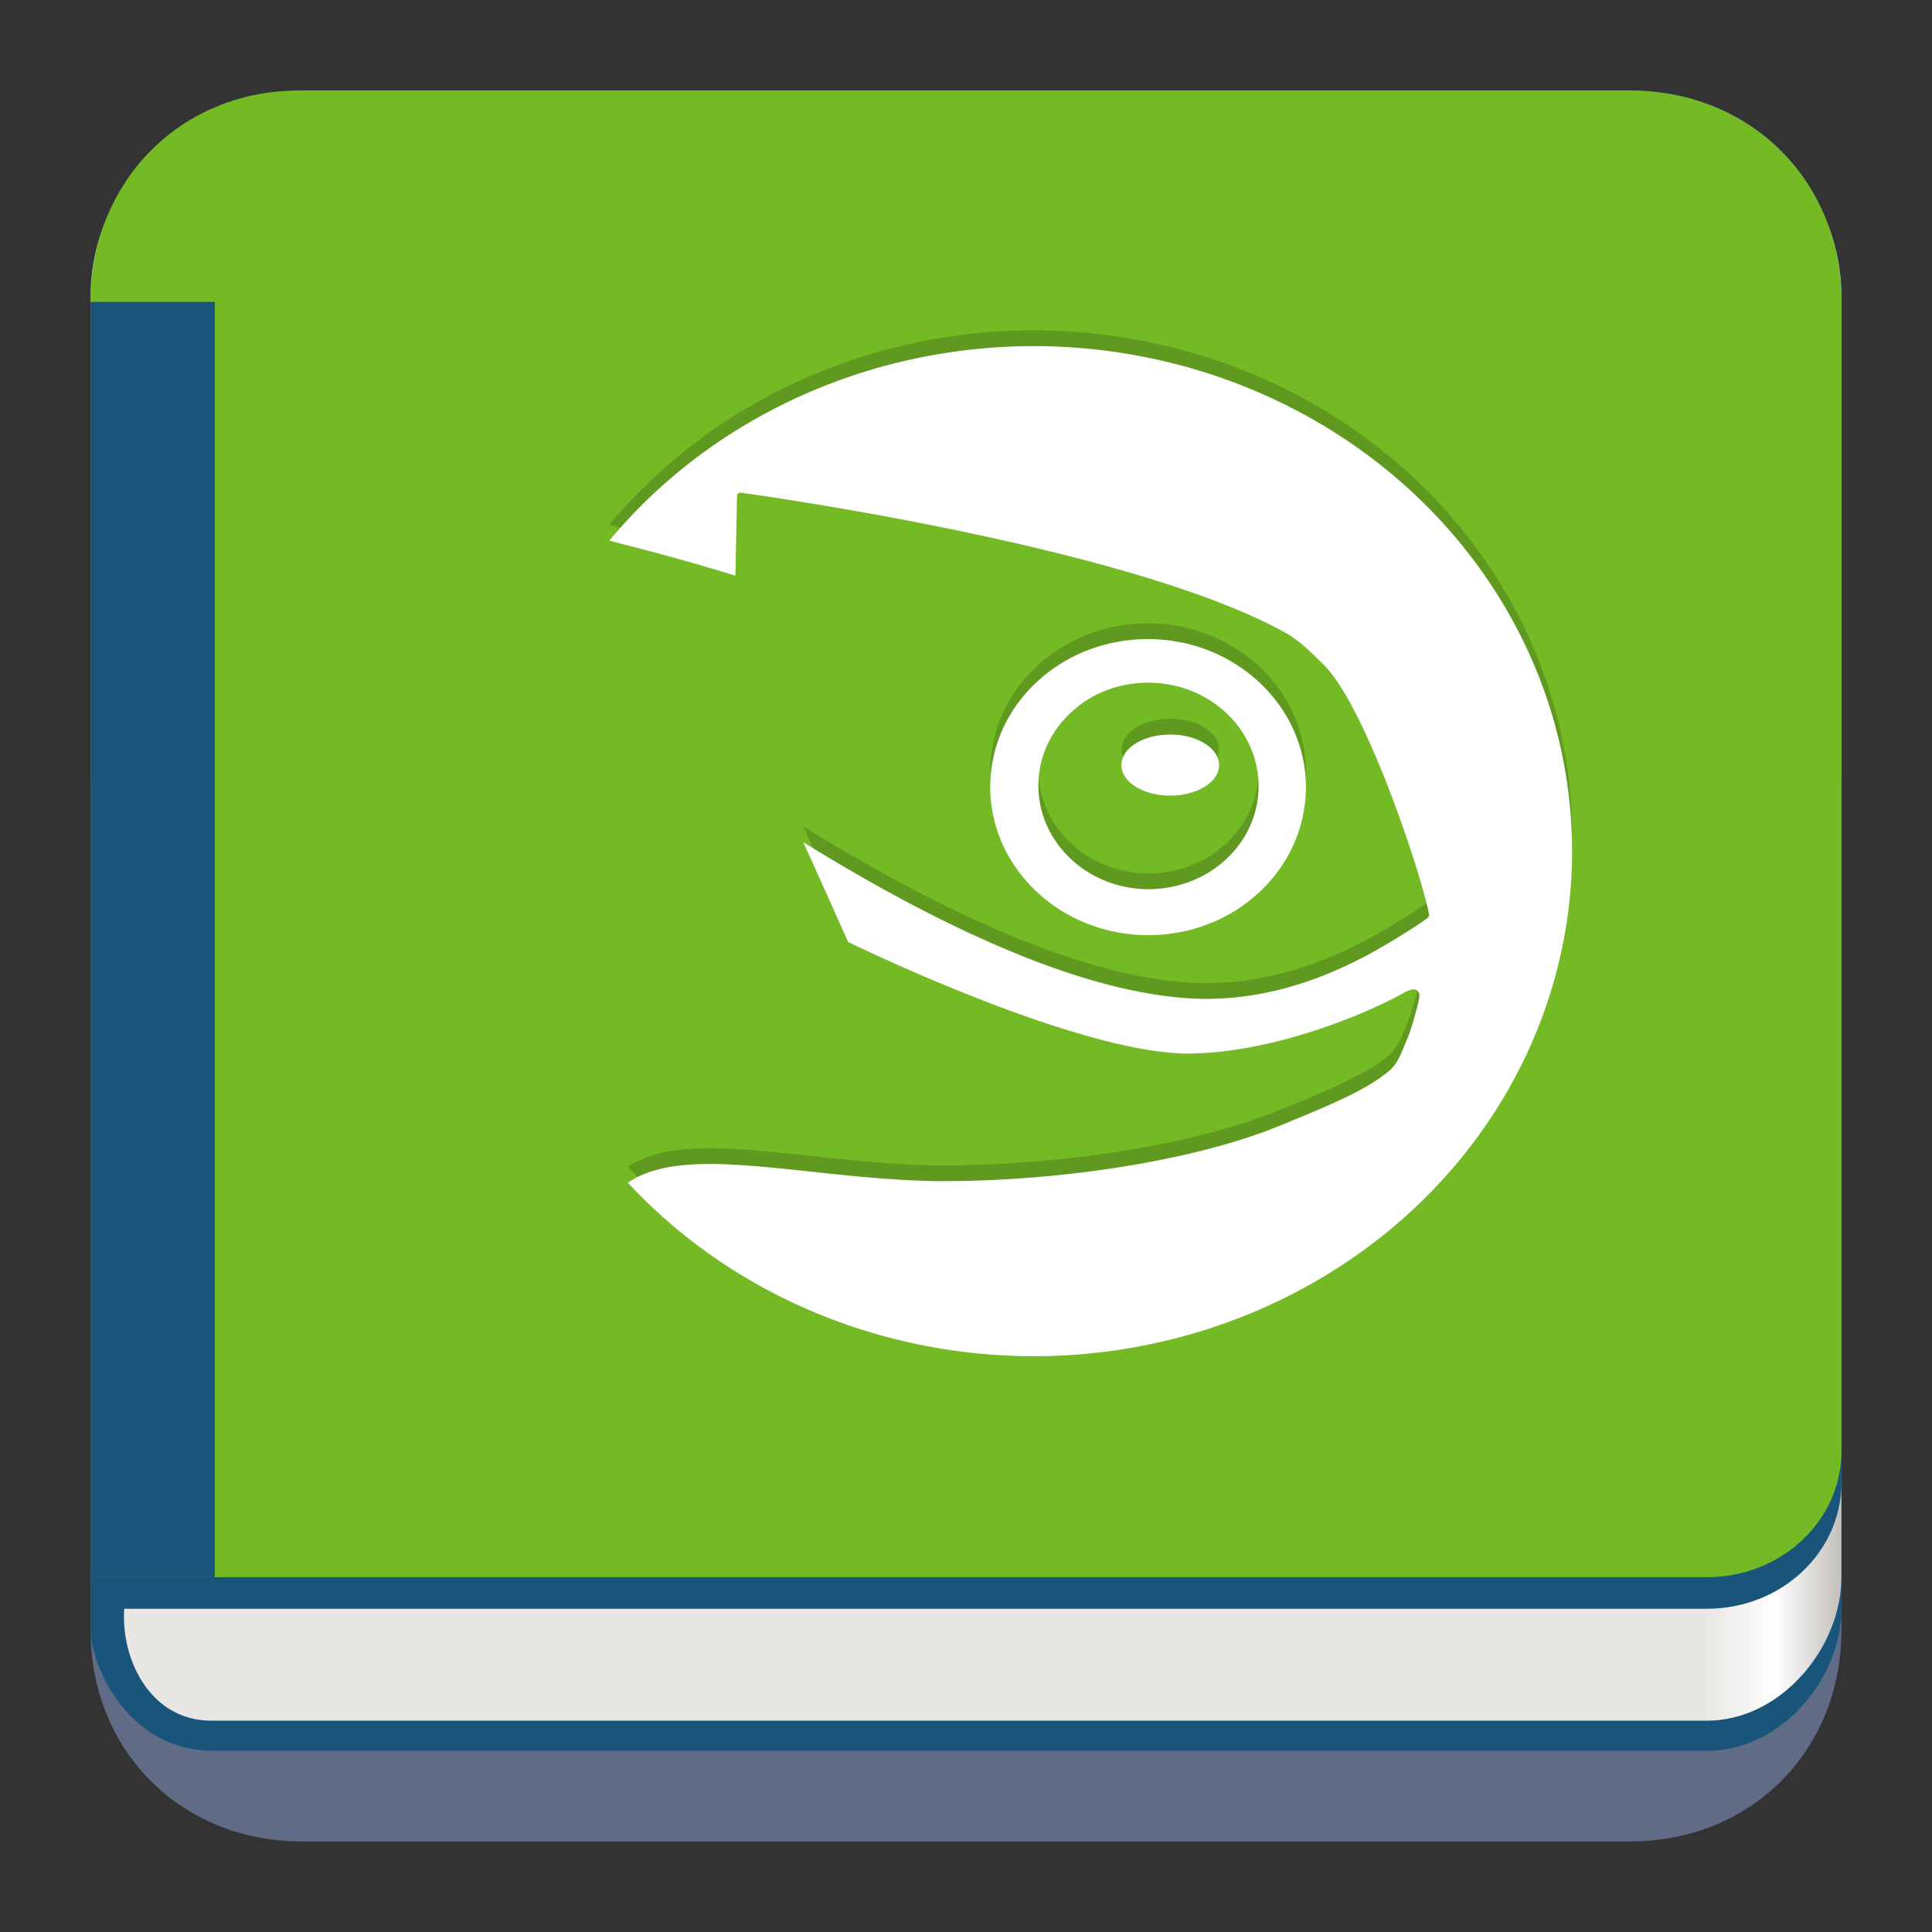 <?xml version="1.0" encoding="UTF-8" standalone="no"?>
<svg
   viewBox="0 0 64 64"
   version="1.1"
   id="svg3796"
   sodipodi:docname="org.opensuse.opensuse_welcome.svg"
   width="64"
   height="64"
   inkscape:version="1.2.1 (9c6d41e410, 2022-07-14)"
   xmlns:inkscape="http://www.inkscape.org/namespaces/inkscape"
   xmlns:sodipodi="http://sodipodi.sourceforge.net/DTD/sodipodi-0.dtd"
   xmlns:xlink="http://www.w3.org/1999/xlink"
   xmlns="http://www.w3.org/2000/svg"
   xmlns:svg="http://www.w3.org/2000/svg">
  <rect x="0" y="0" width="64" height="64" fill="#333333" stroke="none"/>
  <sodipodi:namedview
     id="namedview3798"
     pagecolor="#ffffff"
     bordercolor="#666666"
     borderopacity="1.0"
     inkscape:showpageshadow="2"
     inkscape:pageopacity="0.0"
     inkscape:pagecheckerboard="0"
     inkscape:deskcolor="#d1d1d1"
     showgrid="true"
     inkscape:zoom="5.6568543"
     inkscape:cx="7.6897862"
     inkscape:cy="59.485358"
     inkscape:window-width="1920"
     inkscape:window-height="1002"
     inkscape:window-x="0"
     inkscape:window-y="0"
     inkscape:window-maximized="1"
     inkscape:current-layer="svg3796">
    <inkscape:grid
       type="xygrid"
       id="grid4372" />
  </sodipodi:namedview>
  <defs
     id="defs3778">
    <linearGradient
       id="lg0"
       x1="108"
       y1="106"
       x2="116"
       y2="106"
       gradientUnits="userSpaceOnUse"
       gradientTransform="matrix(0.5,0,0,0.5,-120.569,4.375)">
      <stop
         offset="0"
         stop-color="#e8e7e4"
         id="stop3771" />
      <stop
         offset="0.5"
         stop-color="#ffffff"
         id="stop3773" />
      <stop
         offset="1"
         stop-color="#c2bfba"
         id="stop3775" />
    </linearGradient>
    <linearGradient
       inkscape:collect="always"
       xlink:href="#linearGradient22063-0"
       id="linearGradient22065-6"
       x1="-14"
       y1="6"
       x2="-14"
       y2="-10"
       gradientUnits="userSpaceOnUse"
       gradientTransform="matrix(3.625,0,0,3.625,82.75,39.25)" />
    <linearGradient
       inkscape:collect="always"
       id="linearGradient22063-0">
      <stop
         style="stop-color:#a3be8c;stop-opacity:1;"
         offset="0"
         id="stop22059-6" />
      <stop
         style="stop-color:#8fbcbb;stop-opacity:1;"
         offset="1"
         id="stop22061-2" />
    </linearGradient>
    <linearGradient
       xlink:href="#linearGradient4167"
       id="linearGradient4161"
       x1="-44"
       y1="-24"
       x2="-4"
       y2="-24"
       gradientUnits="userSpaceOnUse"
       gradientTransform="translate(-7.194,-7.935)" />
    <linearGradient
       id="linearGradient4167">
      <stop
         style="stop-color:#009467;stop-opacity:1"
         offset="0"
         id="stop477" />
      <stop
         style="stop-color:#87d770;stop-opacity:1"
         offset="1"
         id="stop479" />
    </linearGradient>
    <linearGradient
       inkscape:collect="always"
       xlink:href="#lg0"
       id="linearGradient4339"
       gradientUnits="userSpaceOnUse"
       gradientTransform="matrix(0.558,0,0,0.523,-3.692,-3.174)"
       x1="108"
       y1="106"
       x2="116"
       y2="106" />
  </defs>
  <path
     d="M 3,10.25 C 3,6.246 6.246,3 10.25,3 H 54 c 4.004,0 7,2.996 7,7 v 44 c 0,4.004 -2.996,7 -7,7 H 10 C 5.996,61 3,58.004 3,54 Z"
     id="path736-7"
     style="fill:#606c86;fill-opacity:1;stroke-width:3.625"
     sodipodi:nodetypes="sssssssss" />
  <path
     d="M 3,9.797 C 3,6.043 6.246,3 10.25,3 h 43.5 C 57.754,3 61,6.043 61,9.797 V 50.578 C 61,54.332 57.754,57.375 53.75,57.375 H 10.25 C 6.246,57.375 3,54.332 3,50.578 Z"
     id="path738-9"
     style="fill:url(#linearGradient22065-6);fill-opacity:1;stroke-width:3.625" />
  <path

     d="m 7.462,21.922 c -2.472,0 -4.462,1.865 -4.462,4.183 L 3,54 c 0,1 1.1,4 4.1,4 H 56.538 C 59.01,58 61,55.61 61,53.292 V 26.105 c 0,-2.317 -1.99,-4.183 -4.462,-4.183 z"
     id="path3780-8"
     style="fill:#19557b;fill-opacity:1;stroke-width:0.54"
     sodipodi:nodetypes="ssccsssss" />
  <path
     fill="url(#lg0)"
     d="m 61,49.11 c 0,2.317 -1.99,4.183 -4.462,4.183 H 4.115 C 4,55 5,57 7,57 H 56.538 C 59.01,57 61,54.564 61,52.247 Z"
     id="path3784-2"
     style="fill:url(#linearGradient4339);stroke-width:0.54"
     sodipodi:nodetypes="csccssc" />
  <path
     fill="#73ba25"
     d="m 3,10 1.38e-5,42.247 H 56.538 C 59.01,52.247 61,50.381 61,48.064 V 10 C 61,6 58,3 54,3 H 9.888 C 6,3 3,6 3,10 Z"
     id="path3786-6"
     style="stroke-width:0.54"
     sodipodi:nodetypes="ccsssscc" />
  <rect
     fill="#19557b"
     width="4.115"
     height="42.247"
     x="3"
     y="10"
     id="rect3790-4"
     style="stroke-width:0.501"
     ry="0" />
  <path
     fill="#5f991f"
     d="m 34.231,10.943 a 17.846,16.731 0 0 0 -14.049,6.446 c 2.177,0.545 3.717,1.014 4.179,1.159 0.007,-0.265 0.054,-2.639 0.054,-2.639 0,0 0.005,-0.054 0.037,-0.083 0.04,-0.037 0.097,-0.026 0.097,-0.026 0.573,0.078 12.793,1.776 17.944,4.59 0.636,0.349 0.95,0.72 1.342,1.096 1.424,1.381 3.305,7.121 3.507,8.305 0.007,0.046 -0.053,0.097 -0.08,0.116 h -5.73e-4 c -0.146,0.107 -0.306,0.218 -0.465,0.318 -1.219,0.767 -4.027,2.609 -7.629,2.308 -3.236,-0.268 -7.464,-2.009 -12.56,-5.157 0.501,1.1 0.995,2.203 1.489,3.306 0.738,0.359 7.862,3.763 11.378,3.696 2.832,-0.055 5.861,-1.35 7.072,-2.034 0,0 0.266,-0.15 0.382,-0.066 0.127,0.092 0.092,0.232 0.062,0.376 -0.075,0.326 -0.244,0.921 -0.36,1.203 l -0.097,0.23 c -0.139,0.348 -0.272,0.672 -0.529,0.872 -0.714,0.608 -1.853,1.093 -3.638,1.82 -2.759,1.132 -7.236,1.851 -11.392,1.826 -1.489,-0.031 -2.927,-0.186 -4.19,-0.324 -2.592,-0.274 -4.701,-0.497 -5.986,0.375 A 17.846,16.731 0 0 0 34.231,44.404 17.846,16.731 0 0 0 52.077,27.673 17.846,16.731 0 0 0 34.231,10.943 Z m 3.981,9.708 c -1.397,-0.042 -2.729,0.42 -3.75,1.314 -1.021,0.891 -1.605,2.105 -1.657,3.414 -0.096,2.7 2.164,4.975 5.042,5.074 1.403,0.044 2.732,-0.418 3.753,-1.317 1.018,-0.888 1.602,-2.103 1.657,-3.411 0.099,-2.697 -2.165,-4.977 -5.045,-5.073 z m -0.044,1.444 c 2.013,0.067 3.589,1.652 3.521,3.539 -0.031,0.91 -0.44,1.753 -1.152,2.379 -0.712,0.623 -1.643,0.946 -2.62,0.919 -2.008,-0.069 -3.584,-1.657 -3.517,-3.544 0.029,-0.913 0.447,-1.757 1.155,-2.379 0.708,-0.623 1.634,-0.946 2.612,-0.913 z m 0.597,1.716 c -0.894,0 -1.617,0.451 -1.617,1.013 0,0.556 0.722,1.01 1.617,1.01 0.894,0 1.619,-0.454 1.619,-1.01 0,-0.561 -0.725,-1.013 -1.619,-1.013 z"
     id="path3792-9"
     style="stroke-width:0.54" />
  <path
     fill="#ffffff"
     d="m 34.231,11.465 a 17.846,16.731 0 0 0 -14.049,6.446 c 2.177,0.545 3.717,1.014 4.179,1.159 0.007,-0.265 0.054,-2.639 0.054,-2.639 0,0 0.005,-0.054 0.037,-0.083 0.04,-0.037 0.097,-0.026 0.097,-0.026 0.573,0.078 12.793,1.776 17.944,4.59 0.636,0.349 0.95,0.72 1.342,1.096 1.424,1.381 3.305,7.121 3.507,8.305 0.007,0.047 -0.053,0.097 -0.08,0.116 h -5.73e-4 c -0.146,0.107 -0.306,0.218 -0.465,0.318 -1.219,0.767 -4.027,2.609 -7.629,2.308 -3.236,-0.268 -7.464,-2.009 -12.56,-5.157 0.501,1.1 0.995,2.203 1.489,3.306 0.738,0.359 7.862,3.763 11.378,3.696 2.832,-0.055 5.861,-1.35 7.072,-2.034 0,0 0.266,-0.15 0.382,-0.066 0.127,0.092 0.092,0.232 0.062,0.376 -0.075,0.326 -0.244,0.921 -0.36,1.203 l -0.097,0.23 c -0.139,0.348 -0.272,0.672 -0.529,0.872 -0.714,0.608 -1.853,1.093 -3.638,1.82 -2.759,1.132 -7.236,1.851 -11.392,1.826 -1.489,-0.031 -2.927,-0.186 -4.19,-0.324 -2.592,-0.274 -4.701,-0.497 -5.986,0.375 A 17.846,16.731 0 0 0 34.231,44.927 17.846,16.731 0 0 0 52.077,28.196 17.846,16.731 0 0 0 34.231,11.465 Z m 3.981,9.708 c -1.397,-0.042 -2.729,0.42 -3.75,1.314 -1.021,0.891 -1.605,2.105 -1.657,3.414 -0.096,2.7 2.164,4.975 5.042,5.074 1.403,0.044 2.732,-0.418 3.753,-1.317 1.018,-0.888 1.602,-2.103 1.657,-3.411 0.099,-2.697 -2.165,-4.977 -5.045,-5.073 z m -0.044,1.444 c 2.013,0.067 3.589,1.652 3.521,3.539 -0.031,0.91 -0.44,1.753 -1.152,2.379 -0.712,0.623 -1.643,0.946 -2.62,0.919 -2.008,-0.07 -3.584,-1.657 -3.517,-3.544 0.03,-0.913 0.447,-1.757 1.155,-2.379 0.708,-0.623 1.634,-0.946 2.612,-0.913 z m 0.597,1.716 c -0.894,0 -1.617,0.451 -1.617,1.013 0,0.556 0.722,1.01 1.617,1.01 0.894,0 1.619,-0.454 1.619,-1.01 0,-0.561 -0.725,-1.013 -1.619,-1.013 z"
     id="path3794-5"
     style="stroke-width:0.54" />
</svg>
